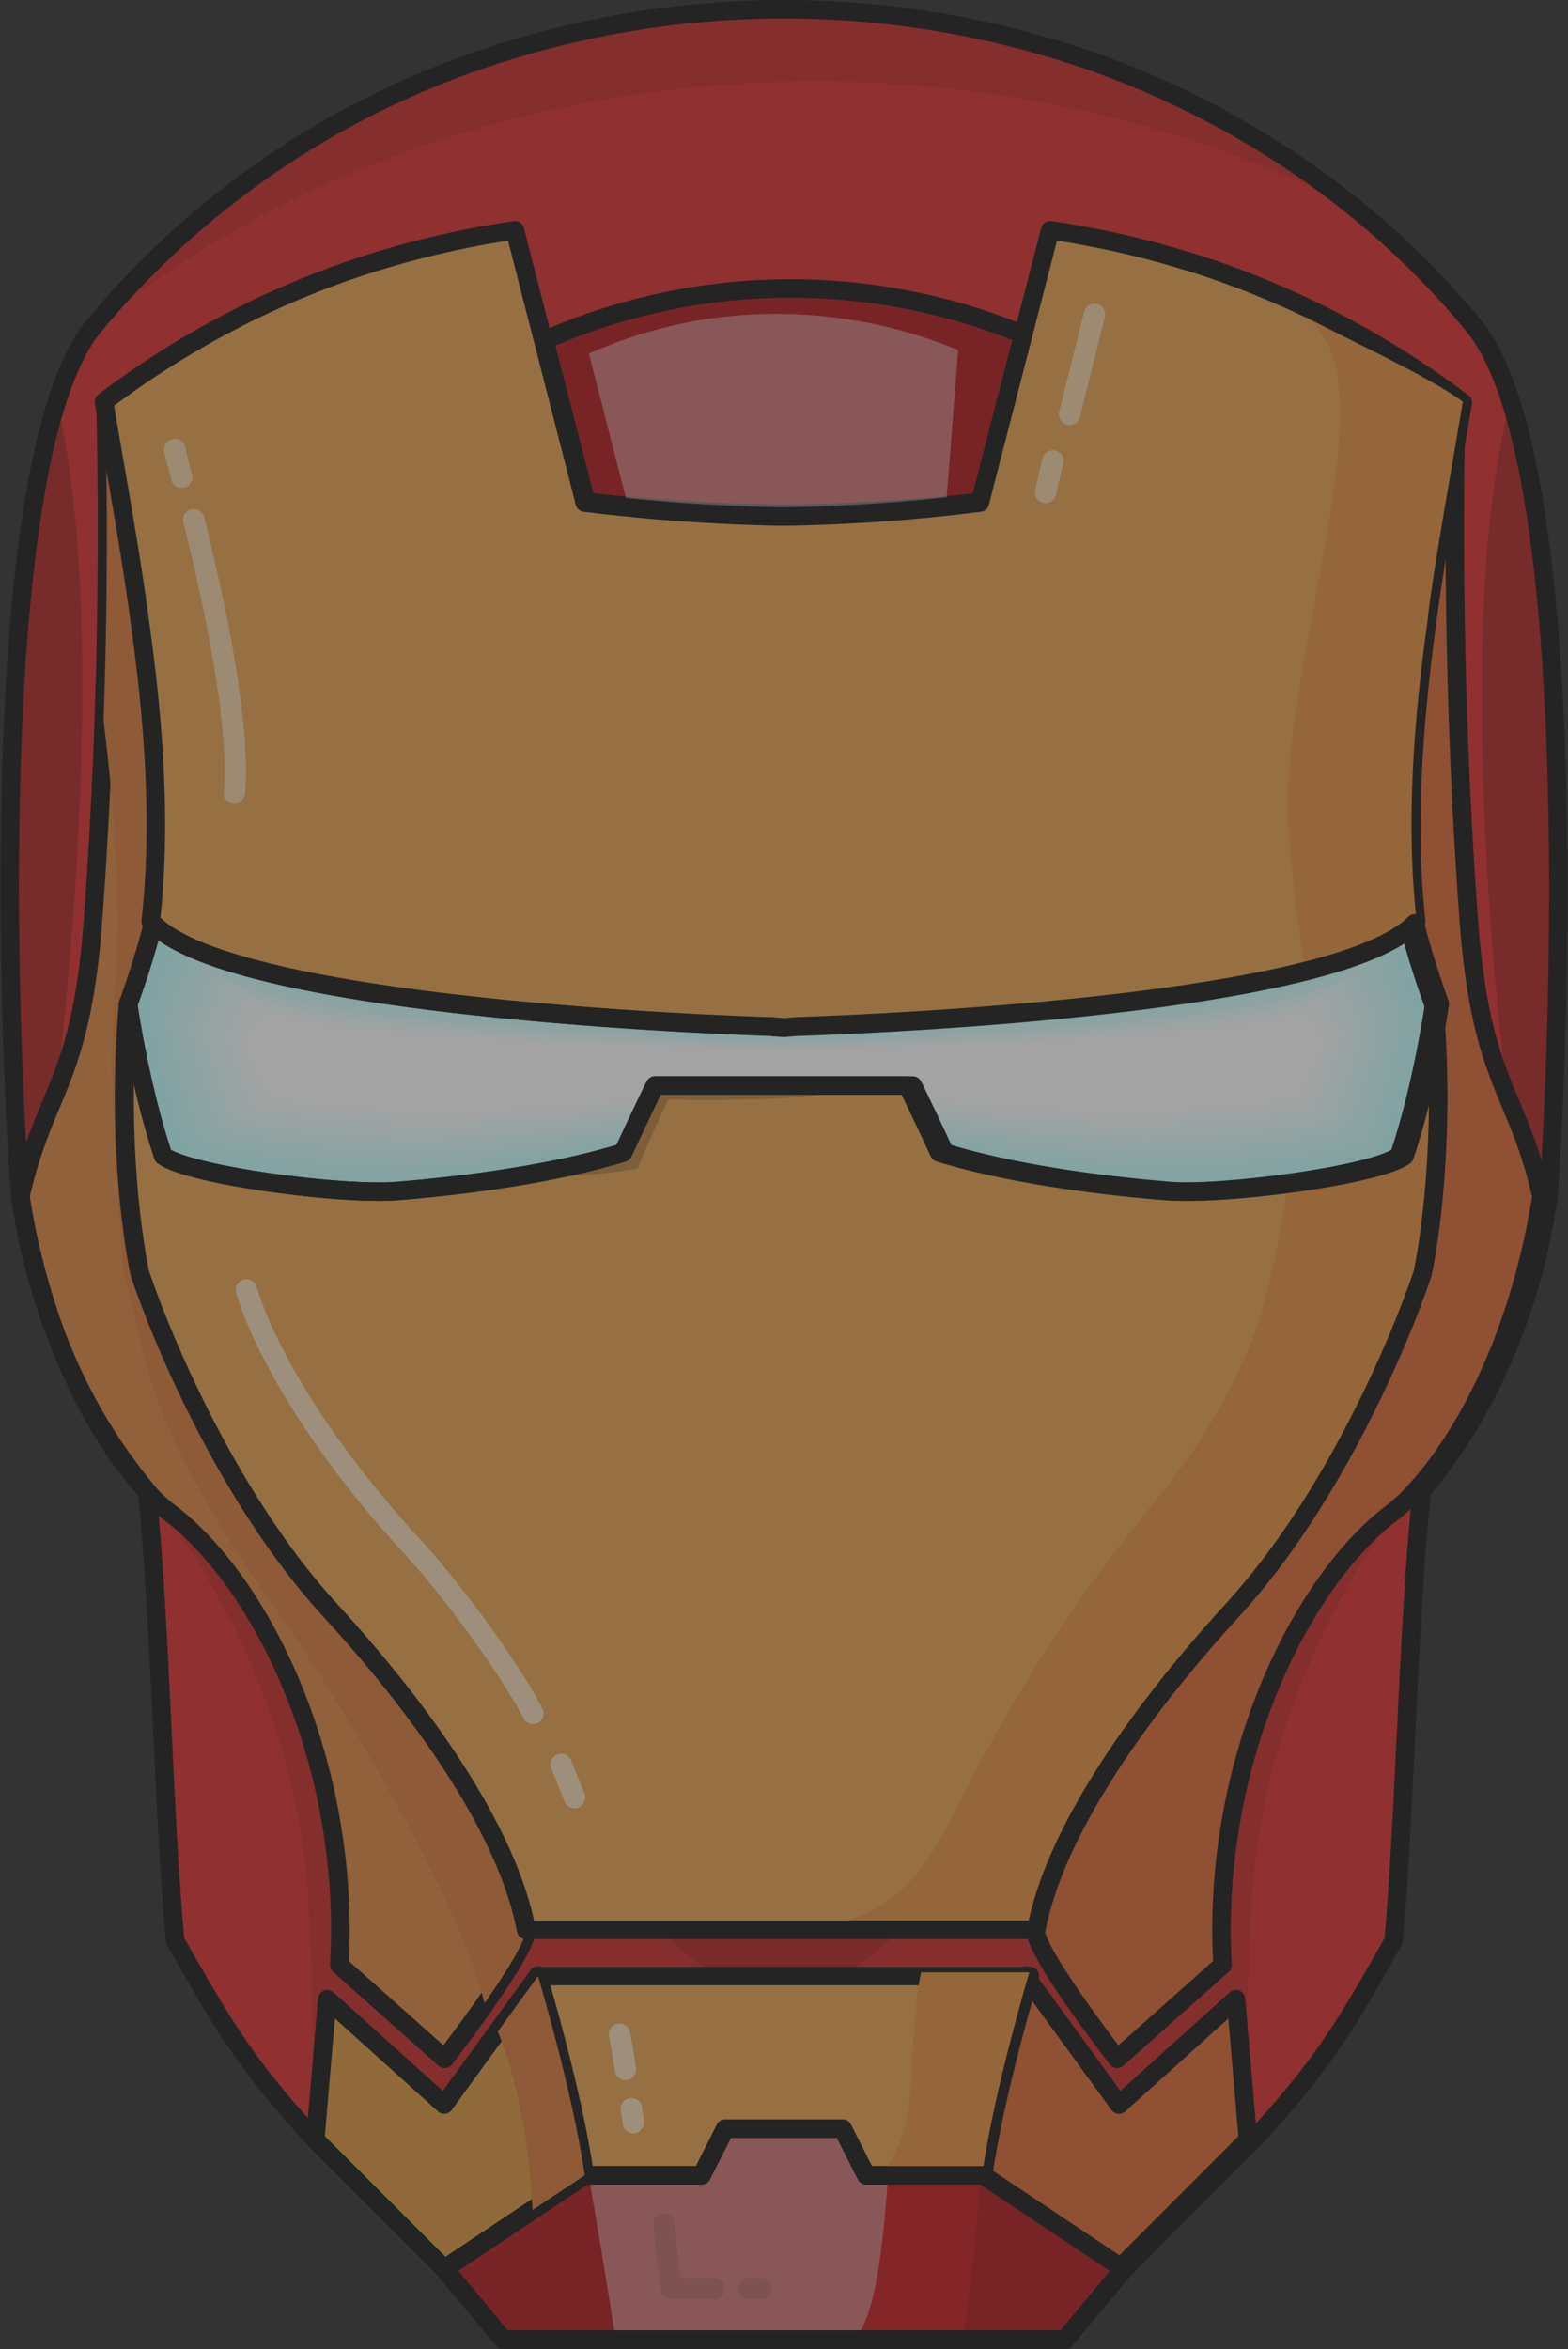 <svg xmlns="http://www.w3.org/2000/svg" width="339.252" height="508.1" viewBox="0 0 339.252 508.1">
  <rect x="0" y="0" width="339.252" height="508.1" fill="#333333" stroke="none"/>
  <g id="Group_123" data-name="Group 123" transform="translate(-330.792 -246)" opacity="0.55">
    <path id="Path_648" data-name="Path 648" d="M649.6,316.4c-20.9-25.4-49.2-45.2-81.9-56.9a202.676,202.676,0,0,0-134.6,0,186.853,186.853,0,0,0-81.9,56.9c-24.1,29.1-18.3,159.9-16,188.3a134.329,134.329,0,0,0,9,33.2c.1.1.1.3.2.4a116.51,116.51,0,0,0,18.2,30.2c2.9,27.5,3.5,69.4,6.1,97.3,10.1,17.7,15.2,26.8,30.4,43.1l6.5,6.5L423.2,733l3.8,3.8a14.849,14.849,0,0,1,1,1.2,10.591,10.591,0,0,1,1,1.2c1.5,1.7,3.9,4.6,7.6,9.1,1,1.2,2.1,2.5,3.1,3.8H561.3c1-1.3,2.1-2.5,3.1-3.8,3.7-4.4,6.1-7.3,7.6-9.1.3-.4.7-.8,1-1.2.7-.8,1-1.2,1-1.2l3.8-3.8c6.2-6.2,12-12.1,17.6-17.6l6.5-6.5c15.2-16.3,20.3-25.3,30.4-43.1,2.5-27.9,3.2-69.8,6.1-97.3a114.831,114.831,0,0,0,18.2-30.2c.1-.1.1-.2.2-.4a134.33,134.33,0,0,0,9-33.2C667.9,476.4,673.7,345.6,649.6,316.4ZM634.7,496c-5.6,4.2-38.8,8.6-50.7,7.6-30.4-2.5-45.8-7.4-48.8-8.3-5.4-11.6-6.9-14.5-6.9-14.5H472.5s-1.5,2.9-6.9,14.5c-3.1.9-18.4,5.8-48.8,8.3-11.9,1-45.1-3.4-50.7-7.6-5.1-15.2-7.6-32.9-7.6-32.9s3.2-8.6,5.4-17.4c17.4,17.7,116.8,21.8,133.9,22.3.5,0,.9.1,1.2.1h.2a7.25,7.25,0,0,0,2.4,0h.2a5.739,5.739,0,0,0,1.2-.1c17.2-.6,116.5-4.6,133.9-22.3,2.2,8.7,5.4,17.4,5.4,17.4S639.8,480.8,634.7,496Z" fill="#dd2e2e"/>
    <g id="Group_119" data-name="Group 119">
      <path id="Path_649" data-name="Path 649" d="M642.3,463.5s-2.5,17.7-7.6,32.9c-5.6,4.2-38.8,8.6-50.7,7.6-30.4-2.5-45.8-7.1-48.8-8.1-5.4-11.6-6.9-14.2-6.9-14.2H472.5s-1.5,2.6-6.9,14.2c-3.1.9-18.4,5.7-48.8,8.2-11.9,1-45.1-3.5-50.7-7.7-5.1-15.2-7.6-33-7.6-33s3.2-8.6,5.4-17.4c17.4,17.7,116.8,22,133.9,22.6.5,0,.9.3,1.2.3h.2a7.25,7.25,0,0,0,2.4,0h.2c.3,0,.7-.3,1.2-.3,17.2-.6,116.5-4.8,133.9-22.5A176.973,176.973,0,0,0,642.3,463.5Z" fill="#b8ffff" stroke="#000" stroke-miterlimit="10" stroke-width="2.314"/>
      <path id="Path_650" data-name="Path 650" d="M642,463.6s-2.5,17.6-7.6,32.7c-5.6,4.1-38.7,8.5-50.6,7.5-30.3-2.5-45.7-7.1-48.7-8-5.4-11.5-6.9-14.1-6.9-14.1H472.6s-1.5,2.6-6.9,14.1c-3.1.9-18.4,5.6-48.7,8.1-11.9,1-45-3.5-50.6-7.6-5.1-15.1-7.6-32.7-7.6-32.7s3.2-8.6,5.4-17.2c17.4,17.5,116.5,21.6,133.6,22.4.5,0,.9.3,1.2.3h.2a7.25,7.25,0,0,0,2.4,0h.2c.3,0,.7-.3,1.2-.3,17.1-.8,116.2-4.8,133.6-22.3A176.639,176.639,0,0,0,642,463.6Z" fill="#b9ffff"/>
      <path id="Path_651" data-name="Path 651" d="M641.6,463.7s-2.5,17.4-7.6,32.4c-5.6,4.1-38.6,8.5-50.4,7.5-30.3-2.5-45.5-7-48.6-7.9-5.4-11.4-6.9-14-6.9-14H472.6s-1.5,2.6-6.9,14c-3.1.9-18.3,5.6-48.6,8-11.9,1-44.9-3.4-50.4-7.5-5-14.9-7.6-32.4-7.6-32.4s3.2-8.5,5.4-17.1c17.3,17.3,116.2,21.4,133.3,22.2.5,0,.9.3,1.2.3h2.8c.3,0,.7-.3,1.2-.3,17.1-.8,115.9-4.7,133.3-22.1A158.011,158.011,0,0,0,641.6,463.7Z" fill="#baffff"/>
      <path id="Path_652" data-name="Path 652" d="M641.3,463.8s-2.5,17.3-7.5,32.1c-5.6,4.1-38.5,8.4-50.3,7.4-30.2-2.5-45.4-7-48.5-7.8-5.4-11.3-6.9-13.9-6.9-13.9H472.8s-1.5,2.5-6.9,13.9c-3,.9-18.3,5.5-48.5,8-11.8,1-44.7-3.4-50.3-7.5-5-14.8-7.5-32.1-7.5-32.1s3.2-8.4,5.4-16.9c17.3,17.2,115.9,21.2,132.9,22,.5,0,.9.3,1.2.3h2.8c.3,0,.7-.3,1.2-.3,17-.7,115.6-4.7,132.9-21.9A163.876,163.876,0,0,0,641.3,463.8Z" fill="#bff"/>
      <path id="Path_653" data-name="Path 653" d="M640.9,463.9s-2.5,17.1-7.5,31.8c-5.5,4-38.4,8.3-50.2,7.3-30.1-2.4-45.3-6.9-48.3-7.8-5.4-11.2-6.8-13.7-6.8-13.7H472.9s-1.5,2.5-6.8,13.7c-3,.9-18.2,5.5-48.3,7.9-11.8,1-44.6-3.4-50.2-7.4-5-14.7-7.5-31.8-7.5-31.8s3.2-8.3,5.4-16.8c17.3,17,115.6,21.1,132.6,21.8.5,0,.9.3,1.2.3h2.8c.3,0,.7-.3,1.2-.3,17-.7,115.3-4.6,132.6-21.7A122.411,122.411,0,0,0,640.9,463.9Z" fill="#bcffff"/>
      <path id="Path_654" data-name="Path 654" d="M640.5,464s-2.5,17-7.5,31.5c-5.5,4-38.3,8.2-50,7.3-30-2.4-45.2-6.8-48.2-7.7-5.4-11.1-6.8-13.6-6.8-13.6H473s-1.5,2.5-6.8,13.6c-3,.9-18.2,5.4-48.2,7.8-11.8,1-44.5-3.3-50-7.3-5-14.5-7.5-31.5-7.5-31.5a172.875,172.875,0,0,0,5.4-16.6c17.2,16.9,115.3,20.9,132.2,21.6.5,0,.9.3,1.2.3h2.8c.3,0,.7-.3,1.2-.3,17-.7,115-4.6,132.2-21.5A140.2,140.2,0,0,0,640.5,464Z" fill="#bdffff"/>
      <path id="Path_655" data-name="Path 655" d="M640.2,464.1s-2.5,16.8-7.5,31.2c-5.5,4-38.2,8.2-49.9,7.2-30-2.4-45.1-6.8-48.1-7.6-5.3-11-6.8-13.5-6.8-13.5H473s-1.5,2.5-6.8,13.5c-3,.9-18.1,5.3-48.1,7.7-11.7,1-44.4-3.3-49.9-7.3-5-14.4-7.5-31.2-7.5-31.2s3.2-8.2,5.4-16.4c17.2,16.7,115,20.7,131.9,21.4.4,0,.9.3,1.2.3h2.6c.3,0,.7-.3,1.2-.3,16.9-.7,114.7-4.5,131.9-21.3A148.082,148.082,0,0,0,640.2,464.1Z" fill="#beffff"/>
      <path id="Path_656" data-name="Path 656" d="M639.8,464.2a198.48,198.48,0,0,1-7.5,30.9c-5.5,3.9-38.1,8.1-49.8,7.1-29.9-2.4-45-6.7-48-7.6-5.3-10.9-6.8-13.4-6.8-13.4H473s-1.5,2.4-6.8,13.4c-3,.9-18.1,5.3-48,7.7-11.7,1-44.3-3.3-49.8-7.2a198.48,198.48,0,0,1-7.5-30.9s3.2-8.1,5.4-16.3c17.1,16.6,114.7,20.5,131.6,21.2.4,0,.9.3,1.2.3h2.6c.3,0,.7-.3,1.2-.3,16.9-.7,114.4-4.5,131.6-21.1A169.67,169.67,0,0,0,639.8,464.2Z" fill="#bfffff"/>
      <path id="Path_657" data-name="Path 657" d="M639.5,464.4a199.864,199.864,0,0,1-7.4,30.6c-5.5,3.9-38,8-49.7,7.1-29.8-2.4-44.8-6.6-47.8-7.5-5.3-10.8-6.8-13.2-6.8-13.2H473.2s-1.5,2.4-6.8,13.2c-3,.8-18.1,5.2-47.8,7.6-11.7.9-44.2-3.2-49.7-7.1-5-14.1-7.4-30.6-7.4-30.6a153.815,153.815,0,0,0,5.3-16.1c17.1,16.4,114.4,20.3,131.2,21,.4,0,.9.3,1.2.3h2.6c.3,0,.7-.3,1.2-.3,16.8-.7,114.1-4.5,131.2-20.9A150.533,150.533,0,0,0,639.5,464.4Z" fill="#c0ffff"/>
      <path id="Path_658" data-name="Path 658" d="M639.1,464.5a197.36,197.36,0,0,1-7.4,30.3c-5.5,3.8-37.9,7.9-49.5,7-29.7-2.3-44.7-6.6-47.7-7.4-5.3-10.7-6.8-13.1-6.8-13.1H473.2s-1.5,2.4-6.8,13.1c-3,.8-18,5.2-47.7,7.5-11.6.9-44.1-3.2-49.5-7.1-5-14-7.4-30.3-7.4-30.3s3.1-7.9,5.3-16c17,16.2,114.1,20.1,130.9,20.8.4,0,.9.3,1.2.3h2.6c.3,0,.7-.3,1.2-.3,16.8-.7,113.9-4.4,130.9-20.7A153.82,153.82,0,0,0,639.1,464.5Z" fill="#c1ffff"/>
      <path id="Path_659" data-name="Path 659" d="M638.8,464.6s-2.5,16.2-7.4,30c-5.5,3.8-37.8,7.9-49.4,6.9-29.6-2.3-44.6-6.5-47.6-7.3-5.3-10.6-6.7-13-6.7-13H473.4s-1.5,2.4-6.7,13c-3,.8-18,5.1-47.6,7.5-11.6.9-43.9-3.2-49.4-7a194.888,194.888,0,0,1-7.4-30s3.1-7.9,5.3-15.8c17,16.1,113.8,19.9,130.6,20.6.4,0,.9.3,1.2.3H502c.3,0,.7-.3,1.2-.3,16.7-.7,113.6-4.4,130.6-20.5A116.452,116.452,0,0,0,638.8,464.6Z" fill="#c2ffff"/>
      <path id="Path_660" data-name="Path 660" d="M638.4,464.7a189.6,189.6,0,0,1-7.4,29.7c-5.4,3.8-37.7,7.8-49.3,6.9-29.6-2.3-44.5-6.4-47.5-7.3-5.3-10.5-6.7-12.8-6.7-12.8H473.3s-1.5,2.4-6.7,12.8c-3,.8-17.9,5.1-47.5,7.4-11.6.9-43.8-3.1-49.3-6.9-4.9-13.7-7.4-29.8-7.4-29.8s3.1-7.8,5.3-15.7c17,15.9,113.5,19.7,130.2,20.4.4,0,.9.3,1.2.3h2.6c.3,0,.7-.3,1.2-.3,16.7-.7,113.3-4.3,130.2-20.3C635.3,457,638.4,464.7,638.4,464.7Z" fill="#c3ffff"/>
      <path id="Path_661" data-name="Path 661" d="M638,464.8a187.174,187.174,0,0,1-7.4,29.4c-5.4,3.7-37.6,7.7-49.2,6.8-29.5-2.3-44.4-6.4-47.4-7.2-5.3-10.4-6.7-12.7-6.7-12.7H473.2s-1.5,2.3-6.7,12.7c-3,.8-17.9,5-47.4,7.3-11.6.9-43.7-3.1-49.2-6.8a187.048,187.048,0,0,1-7.4-29.5s3.1-7.7,5.3-15.5c16.9,15.8,113.2,19.5,129.9,20.2.4,0,.9.3,1.2.3h2.6c.3,0,.7-.3,1.2-.3,16.7-.7,113-4.3,129.9-20.1C634.9,457.2,638,464.8,638,464.8Z" fill="#c4ffff"/>
      <path id="Path_662" data-name="Path 662" d="M637.7,464.9a182,182,0,0,1-7.4,29.1c-5.4,3.7-37.5,7.6-49,6.7-29.4-2.2-44.3-6.3-47.2-7.1-5.2-10.3-6.7-12.6-6.7-12.6H473.5s-1.4,2.3-6.7,12.6c-3,.8-17.8,5-47.2,7.2-11.5.9-43.6-3.1-49-6.8-4.9-13.4-7.4-29.2-7.4-29.2s3.1-7.6,5.3-15.4c16.9,15.6,112.9,19.3,129.5,20,.4,0,.9.3,1.2.3h2.6c.3,0,.7-.3,1.2-.3,16.6-.7,112.7-4.2,129.5-19.9A140.71,140.71,0,0,0,637.7,464.9Z" fill="#c5ffff"/>
      <path id="Path_663" data-name="Path 663" d="M637.3,465a173.772,173.772,0,0,1-7.3,28.8c-5.4,3.7-37.4,7.5-48.9,6.7-29.3-2.2-44.2-6.3-47.1-7.1-5.2-10.2-6.7-12.5-6.7-12.5H473.5s-1.4,2.3-6.7,12.5c-3,.8-17.8,4.9-47.1,7.2-11.5.9-43.5-3.1-48.9-6.7-4.9-13.3-7.3-28.9-7.3-28.9s3.1-7.6,5.3-15.2c16.8,15.5,112.6,19.1,129.2,19.8a8.113,8.113,0,0,1,1.1.3h2.6c.3,0,.7-.3,1.1-.3,16.6-.7,112.4-4.2,129.2-19.7A154.839,154.839,0,0,0,637.3,465Z" fill="#c6ffff"/>
      <path id="Path_664" data-name="Path 664" d="M637,465.1a171.381,171.381,0,0,1-7.3,28.6c-5.4,3.6-37.3,7.5-48.8,6.6-29.3-2.2-44-6.2-47-7-5.2-10.1-6.7-12.3-6.7-12.3H473.6s-1.4,2.3-6.7,12.3c-3,.8-17.7,4.9-47,7.1-11.5.9-43.4-3-48.8-6.6a171.377,171.377,0,0,1-7.3-28.6,150.222,150.222,0,0,0,5.2-15.1c16.8,15.3,112.3,18.9,128.9,19.6a8.113,8.113,0,0,1,1.1.3h2.6c.3,0,.7-.3,1.1-.3,16.5-.7,112.1-4.2,128.9-19.5C633.9,457.8,637,465.1,637,465.1Z" fill="#c7ffff"/>
      <path id="Path_665" data-name="Path 665" d="M636.6,465.2a169.073,169.073,0,0,1-7.3,28.3c-5.4,3.6-37.2,7.4-48.6,6.5-29.2-2.2-43.9-6.1-46.9-6.9-5.2-10-6.6-12.2-6.6-12.2H473.7s-1.4,2.2-6.6,12.2c-2.9.8-17.7,4.8-46.9,7-11.4.9-43.3-3-48.6-6.6-4.9-13-7.3-28.3-7.3-28.3a146.855,146.855,0,0,0,5.2-14.9c16.7,15.2,112,18.7,128.5,19.4a8.113,8.113,0,0,1,1.1.3h2.6c.3,0,.7-.3,1.1-.3,16.5-.7,111.8-4.1,128.5-19.3A144.056,144.056,0,0,0,636.6,465.2Z" fill="#c8ffff"/>
      <path id="Path_666" data-name="Path 666" d="M636.3,465.3a164.313,164.313,0,0,1-7.3,28c-5.4,3.5-37.1,7.3-48.5,6.5-29.1-2.2-43.8-6.1-46.7-6.8-5.2-9.9-6.6-12.1-6.6-12.1H473.8s-1.4,2.2-6.6,12.1c-2.9.8-17.6,4.8-46.7,6.9-11.4.9-43.2-3-48.5-6.5a164.31,164.31,0,0,1-7.3-28,143.533,143.533,0,0,0,5.2-14.7c16.7,15,111.8,18.5,128.2,19.2.4,0,.8.3,1.1.3h2.6c.3,0,.7-.3,1.1-.3,16.4-.7,111.5-4.1,128.2-19.1A140.25,140.25,0,0,0,636.3,465.3Z" fill="#c9ffff"/>
      <path id="Path_667" data-name="Path 667" d="M635.9,465.5a162.057,162.057,0,0,1-7.3,27.7c-5.3,3.5-37,7.2-48.4,6.4-29-2.1-43.7-6-46.6-6.8-5.2-9.8-6.6-12-6.6-12H473.8s-1.4,2.2-6.6,12c-2.9.8-17.6,4.7-46.6,6.9-11.4.9-43-2.9-48.4-6.4a173.458,173.458,0,0,1-7.3-27.7,147.221,147.221,0,0,0,5.2-14.6c16.6,14.8,111.5,18.3,127.9,19,.4,0,.8.3,1.1.3h2.6c.3,0,.7-.3,1.1-.3,16.4-.6,111.2-4,127.9-18.9A143.894,143.894,0,0,0,635.9,465.5Z" fill="#caffff"/>
      <path id="Path_668" data-name="Path 668" d="M635.5,465.6a165.284,165.284,0,0,1-7.2,27.4c-5.3,3.5-36.9,7.2-48.3,6.3-29-2.1-43.6-5.9-46.5-6.7-5.2-9.7-6.6-11.8-6.6-11.8H473.8s-1.4,2.2-6.6,11.8c-2.9.8-17.5,4.7-46.5,6.8-11.3.8-42.9-2.9-48.3-6.4a162.717,162.717,0,0,1-7.2-27.4,143.922,143.922,0,0,0,5.2-14.4C387,465.9,481.6,469.3,497.9,470c.4,0,.8.3,1.1.3h2.6c.3,0,.7-.3,1.1-.3,16.4-.6,110.9-4,127.5-18.7C632.5,458.5,635.5,465.6,635.5,465.6Z" fill="#cbffff"/>
      <path id="Path_669" data-name="Path 669" d="M635.2,465.7a160.452,160.452,0,0,1-7.2,27.1c-5.3,3.4-36.8,7.1-48.1,6.3-28.9-2.1-43.5-5.9-46.4-6.6-5.1-9.6-6.6-11.7-6.6-11.7H474s-1.4,2.1-6.6,11.7c-2.9.8-17.5,4.6-46.4,6.7-11.3.8-42.8-2.9-48.1-6.3a160.452,160.452,0,0,1-7.2-27.1,137.034,137.034,0,0,0,5.2-14.3c16.6,14.5,110.9,17.9,127.2,18.6.4,0,.8.3,1.1.3h2.6c.3,0,.7-.3,1.1-.3,16.3-.6,110.6-3.9,127.2-18.5A121.4,121.4,0,0,0,635.2,465.7Z" fill="#cff"/>
      <path id="Path_670" data-name="Path 670" d="M634.8,465.8a158.218,158.218,0,0,1-7.2,26.8c-5.3,3.4-36.7,7-48,6.2-28.8-2.1-43.3-5.8-46.2-6.6-5.1-9.5-6.6-11.6-6.6-11.6H474s-1.4,2.1-6.6,11.6c-2.9.7-17.4,4.6-46.2,6.7-11.3.8-42.7-2.8-48-6.2a158.218,158.218,0,0,1-7.2-26.8s3-7,5.2-14.1c16.5,14.4,110.6,17.8,126.8,18.4.4,0,.8.3,1.1.3h2.6c.3,0,.7-.3,1.1-.3,16.3-.6,110.3-3.9,126.8-18.3C631.8,458.9,634.8,465.8,634.8,465.8Z" fill="#cdffff"/>
      <path id="Path_671" data-name="Path 671" d="M634.5,465.9a153.5,153.5,0,0,1-7.2,26.5c-5.3,3.4-36.6,6.9-47.9,6.1-28.7-2-43.2-5.7-46.1-6.5-5.1-9.4-6.5-11.5-6.5-11.5H474.1s-1.4,2.1-6.5,11.5c-2.9.7-17.4,4.5-46.1,6.6-11.3.8-42.6-2.8-47.9-6.2a153.5,153.5,0,0,1-7.2-26.5,139.626,139.626,0,0,0,5.1-14C388,466.1,481.8,469.5,498,470.1c.4,0,.8.3,1.1.3h2.6a6.151,6.151,0,0,0,1.1-.3c16.2-.6,110-3.9,126.5-18.1A121.444,121.444,0,0,0,634.5,465.9Z" fill="#ceffff"/>
      <path id="Path_672" data-name="Path 672" d="M634.1,466a151.322,151.322,0,0,1-7.2,26.2c-5.3,3.3-36.5,6.9-47.7,6-28.6-2-43.1-5.7-46-6.4-5.1-9.3-6.5-11.3-6.5-11.3H474.2s-1.4,2.1-6.5,11.3c-2.9.7-17.4,4.5-46,6.5-11.2.8-42.5-2.8-47.7-6.1a151.322,151.322,0,0,1-7.2-26.2s3-6.9,5.1-13.8c16.4,14.1,110,17.4,126.2,18,.4,0,.8.3,1.1.3h2.6a6.151,6.151,0,0,0,1.1-.3c16.2-.6,109.7-3.8,126.2-17.9A117.205,117.205,0,0,0,634.1,466Z" fill="#cfffff"/>
      <path id="Path_673" data-name="Path 673" d="M633.7,466.1a151.833,151.833,0,0,1-7.1,25.9c-5.3,3.3-36.4,6.8-47.6,6-28.6-2-43-5.6-45.9-6.3-5.1-9.1-6.5-11.2-6.5-11.2H474.2s-1.4,2.1-6.5,11.2c-2.9.7-17.3,4.4-45.9,6.4-11.2.8-42.4-2.7-47.6-6a144.164,144.164,0,0,1-7.1-25.9,140.18,140.18,0,0,0,5.1-13.7c16.4,13.9,109.7,17.2,125.8,17.8.4,0,.8.3,1.1.3h2.6a6.151,6.151,0,0,0,1.1-.3c16.1-.6,109.4-3.8,125.8-17.7A126.081,126.081,0,0,0,633.7,466.1Z" fill="#d0ffff"/>
      <path id="Path_674" data-name="Path 674" d="M633.4,466.2a149.645,149.645,0,0,1-7.1,25.6c-5.2,3.3-36.3,6.7-47.5,5.9-28.5-2-42.9-5.6-45.8-6.3-5.1-9-6.5-11.1-6.5-11.1H474.3s-1.4,2-6.5,11.1c-2.9.7-17.3,4.4-45.8,6.4-11.2.8-42.2-2.7-47.5-6a149.64,149.64,0,0,1-7.1-25.6,136.806,136.806,0,0,0,5.1-13.5c16.3,13.7,109.4,17,125.5,17.6.4,0,.8.2,1.1.2h2.6a6.151,6.151,0,0,0,1.1-.3c16.1-.6,109.2-3.7,125.5-17.5A126.083,126.083,0,0,0,633.4,466.2Z" fill="#d1ffff"/>
      <path id="Path_675" data-name="Path 675" d="M633,466.3a147.489,147.489,0,0,1-7.1,25.3c-5.2,3.2-36.2,6.6-47.4,5.8-28.4-1.9-42.8-5.5-45.6-6.2-5.1-8.9-6.5-10.9-6.5-10.9H474.3s-1.4,2-6.5,10.9c-2.9.7-17.2,4.3-45.6,6.3-11.1.8-42.1-2.7-47.4-5.9a147.348,147.348,0,0,1-7.1-25.4,129.6,129.6,0,0,0,5.1-13.4c16.3,13.6,109.1,16.8,125.2,17.4.4,0,.8.2,1.1.2h2.6a6.151,6.151,0,0,0,1.1-.3c16.1-.6,108.9-3.7,125.2-17.3A106.672,106.672,0,0,0,633,466.3Z" fill="#d2ffff"/>
      <path id="Path_676" data-name="Path 676" d="M632.7,466.4a142.825,142.825,0,0,1-7.1,25c-5.2,3.2-36.1,6.5-47.2,5.8-28.3-1.9-42.7-5.4-45.5-6.1-5.1-8.8-6.4-10.8-6.4-10.8h-52s-1.4,2-6.4,10.8c-2.9.7-17.2,4.3-45.5,6.2-11.1.8-42-2.6-47.2-5.8a145.21,145.21,0,0,1-7.1-25.1,137.775,137.775,0,0,0,5.1-13.2c16.2,13.4,108.8,16.6,124.8,17.2.4,0,.8.2,1.1.2h2.6a6.151,6.151,0,0,0,1.1-.3c16-.6,108.6-3.6,124.8-17.1A97.2,97.2,0,0,0,632.7,466.4Z" fill="#d3ffff"/>
      <path id="Path_677" data-name="Path 677" d="M632.3,466.6a140.724,140.724,0,0,1-7.1,24.7c-5.2,3.1-36,6.5-47.1,5.7-28.3-1.9-42.5-5.4-45.4-6.1-5-8.7-6.4-10.7-6.4-10.7H474.5s-1.4,2-6.4,10.7c-2.8.7-17.1,4.2-45.4,6.1-11.1.8-41.9-2.6-47.1-5.8a140.587,140.587,0,0,1-7.1-24.8,134.468,134.468,0,0,0,5.1-13c16.2,13.3,108.5,16.4,124.5,17,.4,0,.8.2,1.1.2h2.6c.3,0,.7-.2,1.1-.2,16-.6,108.3-3.6,124.5-16.9A99.088,99.088,0,0,0,632.3,466.6Z" fill="#d4ffff"/>
      <path id="Path_678" data-name="Path 678" d="M632,466.7a131.539,131.539,0,0,1-7,24.4c-5.2,3.1-35.9,6.4-47,5.6-28.2-1.9-42.4-5.3-45.3-6-5-8.6-6.4-10.6-6.4-10.6H474.6s-1.4,1.9-6.4,10.6c-2.8.7-17.1,4.2-45.3,6.1-11,.8-41.8-2.6-47-5.7a133.722,133.722,0,0,1-7-24.5,126.983,126.983,0,0,0,5.1-12.9c16.2,13.1,108.2,16.2,124.1,16.8.4,0,.8.2,1.1.2h2.6c.3,0,.7-.2,1.1-.2,15.9-.6,108-3.6,124.1-16.7A105.687,105.687,0,0,0,632,466.7Z" fill="#d5ffff"/>
      <path id="Path_679" data-name="Path 679" d="M631.6,466.8a131.685,131.685,0,0,1-7,24.2c-5.2,3.1-35.8,6.3-46.8,5.6-28.1-1.9-42.3-5.2-45.1-5.9-5-8.5-6.4-10.4-6.4-10.4H474.8s-1.4,1.9-6.4,10.4c-2.8.7-17,4.1-45.1,6-11,.7-41.7-2.6-46.8-5.6a129.442,129.442,0,0,1-7-24.2,111.191,111.191,0,0,0,5-12.7c16.1,13,107.9,16,123.8,16.6.4,0,.8.2,1.1.2H502c.3,0,.7-.2,1.1-.2,15.9-.6,107.7-3.5,123.8-16.5A82.474,82.474,0,0,0,631.6,466.8Z" fill="#d6ffff"/>
      <path id="Path_680" data-name="Path 680" d="M631.2,466.9a129.68,129.68,0,0,1-7,23.9c-5.2,3-35.7,6.2-46.7,5.5-28-1.8-42.2-5.2-45-5.8-5-8.4-6.4-10.3-6.4-10.3H474.7s-1.4,1.9-6.4,10.3c-2.8.7-17,4.1-45,5.9-11,.7-41.6-2.5-46.7-5.6a127.425,127.425,0,0,1-7-23.9,114.373,114.373,0,0,0,5-12.6c16.1,12.8,107.6,15.8,123.5,16.4.4,0,.8.2,1.1.2h2.6c.3,0,.7-.2,1.1-.2,15.8-.6,107.4-3.5,123.5-16.3A98.978,98.978,0,0,0,631.2,466.9Z" fill="#d7ffff"/>
      <path id="Path_681" data-name="Path 681" d="M630.9,467a125.44,125.44,0,0,1-7,23.6c-5.1,3-35.6,6.2-46.6,5.4-28-1.8-42.1-5.1-44.9-5.8-5-8.3-6.4-10.2-6.4-10.2H474.7s-1.4,1.9-6.4,10.2c-2.8.7-16.9,4-44.9,5.9-10.9.7-41.4-2.5-46.6-5.5a125.44,125.44,0,0,1-7-23.6,111.539,111.539,0,0,0,5-12.4c16,12.6,107.3,15.6,123.1,16.2.4,0,.8.2,1.1.2h2.6c.3,0,.7-.2,1.1-.2,15.8-.5,107.1-3.4,123.1-16.1A117.623,117.623,0,0,0,630.9,467Z" fill="#d8ffff"/>
      <path id="Path_682" data-name="Path 682" d="M630.5,467.1a123.488,123.488,0,0,1-7,23.3c-5.1,3-35.5,6.1-46.5,5.4-27.9-1.8-42-5-44.8-5.7-5-8.2-6.3-10.1-6.3-10.1H474.8s-1.4,1.8-6.3,10.1c-2.8.6-16.9,4-44.8,5.8-10.9.7-41.3-2.5-46.5-5.4a130.1,130.1,0,0,1-7-23.3,105.611,105.611,0,0,0,5-12.3c16,12.5,107,15.4,122.8,16,.4,0,.8.2,1.1.2h2.6c.3,0,.7-.2,1.1-.2,15.7-.5,106.8-3.4,122.8-15.9A112.774,112.774,0,0,0,630.5,467.1Z" fill="#d9ffff"/>
      <path id="Path_683" data-name="Path 683" d="M630.2,467.2a119.365,119.365,0,0,1-7,23c-5.1,2.9-35.4,6-46.3,5.3-27.8-1.8-41.8-5-44.6-5.6-5-8.1-6.3-9.9-6.3-9.9H475s-1.4,1.8-6.3,9.9c-2.8.6-16.8,3.9-44.6,5.7-10.9.7-41.2-2.4-46.3-5.3a128.1,128.1,0,0,1-7-23,127.063,127.063,0,0,0,5-12.1c15.9,12.3,106.7,15.2,122.4,15.8.4,0,.8.2,1.1.2h2.6c.3,0,.7-.2,1.1-.2,15.7-.5,106.5-3.4,122.4-15.7A82.873,82.873,0,0,0,630.2,467.2Z" fill="#daffff"/>
      <path id="Path_684" data-name="Path 684" d="M629.8,467.3a121.539,121.539,0,0,1-6.9,22.7c-5.1,2.9-35.4,5.9-46.2,5.2-27.7-1.7-41.7-4.9-44.5-5.6-4.9-8-6.3-9.8-6.3-9.8H475s-1.4,1.8-6.3,9.8c-2.8.6-16.8,3.9-44.5,5.6-10.9.7-41.1-2.4-46.2-5.3a121.54,121.54,0,0,1-6.9-22.7,119.213,119.213,0,0,0,5-12c15.9,12.2,106.4,15,122.1,15.6.4,0,.8.2,1.1.2h2.6c.3,0,.7-.2,1.1-.2,15.7-.5,106.2-3.3,122.1-15.5A81.527,81.527,0,0,0,629.8,467.3Z" fill="#dbffff"/>
      <path id="Path_685" data-name="Path 685" d="M629.5,467.4a117.348,117.348,0,0,1-6.9,22.4c-5.1,2.8-35.3,5.9-46.1,5.2-27.6-1.7-41.6-4.9-44.4-5.5-4.9-7.9-6.3-9.7-6.3-9.7H475.1s-1.4,1.8-6.3,9.7c-2.8.6-16.8,3.8-44.4,5.6-10.8.7-41-2.4-46.1-5.2a117.349,117.349,0,0,1-6.9-22.4s2.9-5.9,5-11.8c15.9,12,106.2,14.8,121.8,15.4.4,0,.8.2,1.1.2h2.6c.3,0,.7-.2,1.1-.2,15.6-.5,105.9-3.3,121.8-15.3A70.819,70.819,0,0,0,629.5,467.4Z" fill="#dbffff"/>
      <path id="Path_686" data-name="Path 686" d="M629.1,467.6a115.451,115.451,0,0,1-6.9,22.1c-5.1,2.8-35.2,5.8-46,5.1-27.6-1.7-41.5-4.8-44.3-5.4-4.9-7.8-6.3-9.6-6.3-9.6H475s-1.4,1.8-6.3,9.6c-2.8.6-16.7,3.8-44.3,5.5-10.8.7-40.9-2.3-46-5.1a115.452,115.452,0,0,1-6.9-22.1,106.905,106.905,0,0,0,4.9-11.7c15.8,11.9,105.9,14.6,121.4,15.2.4,0,.8.2,1.1.2h2.6c.3,0,.7-.2,1.1-.2,15.6-.5,105.6-3.2,121.4-15.1C626.2,461.9,629.1,467.6,629.1,467.6Z" fill="#dcffff"/>
      <path id="Path_687" data-name="Path 687" d="M628.7,467.7a113.588,113.588,0,0,1-6.9,21.8c-5.1,2.8-35.1,5.7-45.8,5-27.5-1.7-41.4-4.7-44.2-5.3-4.9-7.7-6.3-9.4-6.3-9.4H475.1s-1.4,1.7-6.3,9.4c-2.8.6-16.7,3.7-44.2,5.4-10.8.7-40.8-2.3-45.8-5.1a113.589,113.589,0,0,1-6.9-21.8,104.043,104.043,0,0,0,4.9-11.5c15.8,11.7,105.6,14.5,121.1,15,.4,0,.8.2,1.1.2h2.6c.3,0,.7-.2,1.1-.2,15.5-.5,105.3-3.2,121.1-14.9A97.924,97.924,0,0,0,628.7,467.7Z" fill="#dff"/>
      <path id="Path_688" data-name="Path 688" d="M628.4,467.8a109.539,109.539,0,0,1-6.9,21.5c-5,2.7-35,5.6-45.7,5-27.4-1.7-41.3-4.7-44-5.3-4.9-7.6-6.2-9.3-6.2-9.3H475.3s-1.3,1.7-6.2,9.3c-2.8.6-16.6,3.7-44,5.3-10.7.7-40.6-2.3-45.7-5a109.54,109.54,0,0,1-6.9-21.5,101.229,101.229,0,0,0,4.9-11.3c15.7,11.5,105.3,14.3,120.8,14.8.4,0,.8.2,1.1.2h2.6c.3,0,.7-.2,1.1-.2,15.5-.5,105-3.1,120.8-14.7A76.713,76.713,0,0,0,628.4,467.8Z" fill="#deffff"/>
      <path id="Path_689" data-name="Path 689" d="M628,467.9a111.584,111.584,0,0,1-6.8,21.2c-5,2.7-34.9,5.6-45.6,4.9-27.3-1.6-41.2-4.6-43.9-5.2-4.9-7.5-6.2-9.2-6.2-9.2H475.4s-1.3,1.7-6.2,9.2c-2.8.6-16.6,3.6-43.9,5.3-10.7.7-40.5-2.2-45.6-4.9a103.879,103.879,0,0,1-6.8-21.2,104.932,104.932,0,0,0,4.9-11.2c15.7,11.4,105,14.1,120.4,14.6.4,0,.8.2,1.1.2h2.4c.3,0,.7-.2,1.1-.2,15.4-.5,104.7-3.1,120.4-14.5A91.108,91.108,0,0,0,628,467.9Z" fill="#dfffff"/>
      <path id="Path_690" data-name="Path 690" d="M627.7,468a107.468,107.468,0,0,1-6.8,20.9c-5,2.7-34.8,5.5-45.4,4.8-27.3-1.6-41-4.5-43.8-5.1-4.9-7.4-6.2-9-6.2-9h-50s-1.3,1.7-6.2,9c-2.7.6-16.5,3.6-43.8,5.2-10.7.6-40.4-2.2-45.4-4.9a109.59,109.59,0,0,1-6.8-21,102.146,102.146,0,0,0,4.9-11c15.6,11.2,104.7,13.9,120.1,14.4.4,0,.8.2,1.1.2h2.4c.3,0,.7-.2,1.1-.2,15.4-.5,104.5-3.1,120.1-14.3A75.834,75.834,0,0,0,627.7,468Z" fill="#e0ffff"/>
      <path id="Path_691" data-name="Path 691" d="M627.3,468.1a105.664,105.664,0,0,1-6.8,20.6c-5,2.6-34.7,5.4-45.3,4.8-27.2-1.6-40.9-4.5-43.7-5a106.484,106.484,0,0,0-6.2-8.9H475.5s-1.3,1.6-6.2,8.9c-2.7.6-16.5,3.5-43.7,5.1-10.6.6-40.3-2.2-45.3-4.8a105.517,105.517,0,0,1-6.8-20.7,95.757,95.757,0,0,0,4.9-10.9c15.6,11.1,104.4,13.7,119.7,14.2.4,0,.8.2,1.1.2h2.4c.3,0,.7-.2,1.1-.2,15.4-.5,104.2-3,119.7-14.1A89.894,89.894,0,0,0,627.3,468.1Z" fill="#e1ffff"/>
      <path id="Path_692" data-name="Path 692" d="M626.9,468.2a101.677,101.677,0,0,1-6.8,20.3c-5,2.6-34.6,5.3-45.2,4.7-27.1-1.6-40.8-4.4-43.5-5-4.8-7.2-6.2-8.8-6.2-8.8H475.5s-1.3,1.6-6.2,8.8c-2.7.6-16.4,3.5-43.5,5.1-10.6.6-40.2-2.2-45.2-4.7a103.732,103.732,0,0,1-6.8-20.4,93.1,93.1,0,0,0,4.9-10.7c15.5,10.9,104.1,13.5,119.4,14,.4,0,.8.2,1.1.2h2.4c.3,0,.7-.2,1.1-.2,15.3-.5,103.9-3,119.4-13.9A96.1,96.1,0,0,0,626.9,468.2Z" fill="#e2ffff"/>
      <path id="Path_693" data-name="Path 693" d="M626.6,468.3a101.985,101.985,0,0,1-6.8,20.1c-5,2.5-34.5,5.2-45.1,4.6-27-1.5-40.7-4.3-43.4-4.9-4.8-7.1-6.2-8.7-6.2-8.7H475.5s-1.3,1.6-6.2,8.7c-2.7.6-16.4,3.4-43.4,5-10.6.6-40.1-2.1-45.1-4.7a101.984,101.984,0,0,1-6.8-20.1,86.236,86.236,0,0,0,4.8-10.6c15.5,10.8,103.8,13.3,119.1,13.8.4,0,.8.2,1.1.2h2.4c.3,0,.7-.2,1.1-.2,15.3-.5,103.6-2.9,119.1-13.7A91.321,91.321,0,0,0,626.6,468.3Z" fill="#e3ffff"/>
      <path id="Path_694" data-name="Path 694" d="M626.2,468.4a96.463,96.463,0,0,1-6.7,19.8c-5,2.5-34.4,5.2-44.9,4.6-27-1.5-40.6-4.3-43.3-4.8-4.8-7-6.1-8.5-6.1-8.5H475.8s-1.3,1.6-6.1,8.5c-2.7.5-16.3,3.4-43.3,4.9-10.6.6-40-2.1-44.9-4.6a94.446,94.446,0,0,1-6.7-19.8,83.871,83.871,0,0,0,4.8-10.4c15.5,10.6,103.5,13.1,118.7,13.6.4,0,.8.2,1.1.2h2.4c.3,0,.7-.2,1.1-.2,15.2-.5,103.3-2.9,118.7-13.5A72.777,72.777,0,0,0,626.2,468.4Z" fill="#e4ffff"/>
      <path id="Path_695" data-name="Path 695" d="M625.9,468.5a92.762,92.762,0,0,1-6.7,19.5c-5,2.5-34.3,5.1-44.8,4.5-26.9-1.5-40.5-4.2-43.2-4.8-4.8-6.9-6.1-8.4-6.1-8.4H475.8s-1.3,1.5-6.1,8.4c-2.7.5-16.3,3.3-43.2,4.8-10.5.6-39.9-2.1-44.8-4.5a92.762,92.762,0,0,1-6.7-19.5,97.184,97.184,0,0,0,4.8-10.3c15.4,10.4,103.2,12.9,118.4,13.4.4,0,.8.2,1.1.2h2.4c.3,0,.6-.2,1.1-.2,15.2-.5,103-2.8,118.4-13.3A67.4,67.4,0,0,0,625.9,468.5Z" fill="#e5ffff"/>
      <path id="Path_696" data-name="Path 696" d="M625.5,468.7a91.114,91.114,0,0,1-6.7,19.2c-4.9,2.4-34.2,5-44.7,4.4-26.8-1.5-40.3-4.2-43-4.7-4.8-6.8-6.1-8.3-6.1-8.3H475.9s-1.3,1.5-6.1,8.3c-2.7.5-16.2,3.3-43,4.8-10.5.6-39.7-2-44.7-4.5a89.161,89.161,0,0,1-6.7-19.2,94.373,94.373,0,0,0,4.8-10.1c15.4,10.3,102.9,12.7,118.1,13.2a8.662,8.662,0,0,1,1,.2h2.4c.3,0,.6-.2,1-.2,15.1-.4,102.7-2.8,118.1-13.1A86.934,86.934,0,0,0,625.5,468.7Z" fill="#e6ffff"/>
      <path id="Path_697" data-name="Path 697" d="M625.2,468.8a87.533,87.533,0,0,1-6.7,18.9c-4.9,2.4-34.1,4.9-44.5,4.4-26.7-1.5-40.2-4.1-42.9-4.6-4.8-6.7-6.1-8.2-6.1-8.2H476s-1.3,1.5-6.1,8.2c-2.7.5-16.2,3.2-42.9,4.7-10.5.6-39.6-2-44.5-4.4a87.534,87.534,0,0,1-6.7-18.9,87.792,87.792,0,0,0,4.8-10c15.3,10.1,102.6,12.5,117.7,13a8.662,8.662,0,0,1,1,.2h2.4c.3,0,.6-.2,1-.2,15.1-.4,102.4-2.8,117.7-12.9A77.053,77.053,0,0,0,625.2,468.8Z" fill="#e7ffff"/>
      <path id="Path_698" data-name="Path 698" d="M624.8,468.9a85.942,85.942,0,0,1-6.7,18.6c-4.9,2.4-34,4.9-44.4,4.3-26.7-1.4-40.1-4-42.8-4.5-4.8-6.6-6.1-8-6.1-8H476s-1.3,1.5-6.1,8c-2.7.5-16.1,3.2-42.8,4.6-10.4.6-39.5-2-44.4-4.3A92.593,92.593,0,0,1,376,469a96.033,96.033,0,0,0,4.8-9.8c15.3,10,102.3,12.3,117.4,12.7a8.662,8.662,0,0,1,1,.2h2.4c.3,0,.6-.2,1-.2,15.1-.4,102.1-2.7,117.4-12.7A88.931,88.931,0,0,0,624.8,468.9Z" fill="#e8ffff"/>
      <path id="Path_699" data-name="Path 699" d="M624.4,469a85.331,85.331,0,0,1-6.6,18.3c-4.9,2.3-33.9,4.8-44.3,4.2-26.6-1.4-40-4-42.7-4.5-4.7-6.5-6-7.9-6-7.9H476.1s-1.3,1.4-6,7.9c-2.7.5-16.1,3.1-42.7,4.5-10.4.6-39.4-1.9-44.3-4.3a85.33,85.33,0,0,1-6.6-18.3,93.314,93.314,0,0,0,4.8-9.6c15.2,9.8,102,12.1,117,12.5a8.662,8.662,0,0,1,1,.2h2.4c.3,0,.6-.2,1-.2,15-.4,101.8-2.7,117-12.5A71.123,71.123,0,0,0,624.4,469Z" fill="#e9ffff"/>
      <path id="Path_700" data-name="Path 700" d="M624.1,469.1a83.75,83.75,0,0,1-6.6,18c-4.9,2.3-33.8,4.7-44.2,4.2-26.5-1.4-39.9-3.9-42.6-4.4-4.7-6.4-6-7.8-6-7.8H476.1s-1.3,1.4-6,7.8c-2.7.5-16.1,3.1-42.6,4.5-10.4.6-39.3-1.9-44.2-4.2a83.749,83.749,0,0,1-6.6-18,76.449,76.449,0,0,0,4.7-9.5c15.2,9.7,101.7,11.9,116.7,12.3a8.662,8.662,0,0,1,1,.2h2.4c.3,0,.6-.2,1-.2,15-.4,101.5-2.6,116.7-12.3A90.762,90.762,0,0,0,624.1,469.1Z" fill="#eaffff"/>
      <path id="Path_701" data-name="Path 701" d="M623.7,469.2a82.208,82.208,0,0,1-6.6,17.7c-4.9,2.2-33.7,4.6-44,4.1-26.4-1.4-39.8-3.8-42.4-4.3-4.7-6.3-6-7.7-6-7.7H476.3s-1.3,1.4-6,7.7c-2.7.5-16,3-42.4,4.4-10.3.5-39.2-1.9-44-4.1a82.207,82.207,0,0,1-6.6-17.7A74.153,74.153,0,0,0,382,460c15.1,9.5,101.4,11.7,116.4,12.1a8.662,8.662,0,0,1,1,.2h2.4c.3,0,.6-.2,1-.2,14.9-.4,101.2-2.6,116.4-12.1A56.512,56.512,0,0,0,623.7,469.2Z" fill="#ebffff"/>
      <path id="Path_702" data-name="Path 702" d="M623.4,469.3a78.728,78.728,0,0,1-6.6,17.4c-4.9,2.2-33.6,4.6-43.9,4-26.3-1.3-39.7-3.8-42.3-4.3-4.7-6.1-6-7.5-6-7.5H476.3s-1.3,1.4-6,7.5c-2.7.5-16,3-42.3,4.3-10.3.5-39.1-1.8-43.9-4.1a78.727,78.727,0,0,1-6.6-17.4,77.365,77.365,0,0,0,4.7-9.2c15.1,9.3,101.1,11.5,116,11.9a8.662,8.662,0,0,1,1,.2h2.4c.3,0,.6-.2,1-.2,14.9-.4,100.9-2.5,116-11.9A74.279,74.279,0,0,0,623.4,469.3Z" fill="#ecffff"/>
      <path id="Path_703" data-name="Path 703" d="M623,469.4a77.244,77.244,0,0,1-6.6,17.1c-4.8,2.2-33.5,4.5-43.8,4-26.3-1.3-39.5-3.7-42.2-4.2-4.7-6-6-7.4-6-7.4H476.2s-1.3,1.4-6,7.4c-2.6.5-15.9,2.9-42.2,4.3-10.3.5-38.9-1.8-43.8-4a77.243,77.243,0,0,1-6.6-17.1,75.108,75.108,0,0,0,4.7-9c15.1,9.2,100.9,11.3,115.7,11.7a8.662,8.662,0,0,1,1,.2h2.4c.3,0,.6-.2,1-.2,14.8-.4,100.6-2.5,115.7-11.7A90.2,90.2,0,0,0,623,469.4Z" fill="#edffff"/>
      <path id="Path_704" data-name="Path 704" d="M622.6,469.5a76.5,76.5,0,0,1-6.5,16.8c-4.8,2.1-33.4,4.4-43.7,3.9-26.2-1.3-39.4-3.7-42.1-4.1-4.7-5.9-6-7.3-6-7.3h-48s-1.3,1.3-6,7.3c-2.6.5-15.9,2.9-42.1,4.2-10.3.5-38.8-1.8-43.7-3.9a72.8,72.8,0,0,1-6.5-16.8,69.719,69.719,0,0,0,4.7-8.9c15,9,100.6,11.2,115.4,11.5a8.662,8.662,0,0,1,1,.2h2.4c.3,0,.6-.2,1-.2,14.8-.4,100.3-2.5,115.4-11.5A80.616,80.616,0,0,0,622.6,469.5Z" fill="#eff"/>
      <path id="Path_705" data-name="Path 705" d="M622.3,469.6a75.032,75.032,0,0,1-6.5,16.5c-4.8,2.1-33.3,4.3-43.5,3.8-26.1-1.3-39.3-3.6-41.9-4-4.7-5.8-5.9-7.1-5.9-7.1H476.6s-1.3,1.3-5.9,7.1c-2.6.5-15.8,2.8-41.9,4.1-10.2.5-38.7-1.7-43.5-3.8a69.558,69.558,0,0,1-6.5-16.6,67.582,67.582,0,0,0,4.7-8.7c15,8.9,100.3,11,115,11.3a8.662,8.662,0,0,1,1,.2h2.4c.3,0,.6-.2,1-.2,14.8-.4,100-2.4,115-11.3A45.7,45.7,0,0,0,622.3,469.6Z" fill="#efffff"/>
      <path id="Path_706" data-name="Path 706" d="M621.9,469.8a73.605,73.605,0,0,1-6.5,16.2c-4.8,2.1-33.2,4.2-43.4,3.7-26-1.2-39.2-3.5-41.8-4-4.6-5.7-5.9-7-5.9-7H476.6s-1.3,1.3-5.9,7c-2.6.4-15.8,2.8-41.8,4-10.2.5-38.6-1.7-43.4-3.8a73.411,73.411,0,0,1-6.5-16.3,70.758,70.758,0,0,0,4.7-8.6c14.9,8.7,100,10.8,114.7,11.1a8.662,8.662,0,0,1,1,.2h2.4c.3,0,.6-.2,1-.2,14.7-.4,99.8-2.4,114.7-11.1A51.953,51.953,0,0,0,621.9,469.8Z" fill="azure"/>
      <path id="Path_707" data-name="Path 707" d="M621.6,469.9a72,72,0,0,1-6.5,16c-4.8,2-33.1,4.2-43.3,3.7-26-1.2-39.1-3.5-41.7-3.9-4.6-5.6-5.9-6.9-5.9-6.9H476.6s-1.3,1.3-5.9,6.9c-2.6.4-15.7,2.7-41.7,4-10.2.5-38.5-1.7-43.3-3.7a72,72,0,0,1-6.5-16,87.96,87.96,0,0,0,4.7-8.4c14.9,8.6,99.7,10.6,114.3,10.9a8.662,8.662,0,0,1,1,.2h2.4a4.4,4.4,0,0,0,1-.2c14.7-.4,99.5-2.3,114.3-10.9A63.473,63.473,0,0,0,621.6,469.9Z" fill="#f1ffff"/>
      <path id="Path_708" data-name="Path 708" d="M621.2,470a70.642,70.642,0,0,1-6.5,15.7c-4.8,2-33,4.1-43.1,3.6-25.9-1.2-39-3.4-41.6-3.8-4.6-5.5-5.9-6.8-5.9-6.8H476.6a87.947,87.947,0,0,0-5.9,6.8c-2.6.4-15.7,2.7-41.6,3.9-10.1.5-38.4-1.7-43.1-3.6a68.678,68.678,0,0,1-6.5-15.7,69.748,69.748,0,0,0,4.6-8.3c14.8,8.4,99.4,10.4,114,10.7a8.662,8.662,0,0,1,1,.2h2.4a4.4,4.4,0,0,0,1-.2c14.6-.4,99.2-2.3,114-10.7A72.927,72.927,0,0,0,621.2,470Z" fill="#f2ffff"/>
      <path id="Path_709" data-name="Path 709" d="M620.9,470.1a67.332,67.332,0,0,1-6.5,15.4c-4.8,2-32.9,4-43,3.5-25.8-1.2-38.8-3.3-41.4-3.8-4.6-5.4-5.9-6.6-5.9-6.6H476.8s-1.3,1.2-5.9,6.6c-2.6.4-15.6,2.6-41.4,3.8-10.1.5-38.3-1.6-43-3.6A67.332,67.332,0,0,1,380,470a67.524,67.524,0,0,0,4.6-8.1c14.8,8.2,99.1,10.2,113.7,10.5.4,0,.8.1,1,.1h2.4a4.4,4.4,0,0,0,1-.2c14.6-.4,98.9-2.2,113.7-10.5A46.551,46.551,0,0,0,620.9,470.1Z" fill="#f3ffff"/>
      <path id="Path_710" data-name="Path 710" d="M620.5,470.2a63.267,63.267,0,0,1-6.4,15.1c-4.7,1.9-32.8,3.9-42.9,3.5-25.7-1.2-38.7-3.3-41.3-3.7-4.6-5.3-5.9-6.5-5.9-6.5H476.8s-1.3,1.2-5.9,6.5c-2.6.4-15.6,2.6-41.3,3.7-10.1.5-38.1-1.6-42.9-3.5a63.269,63.269,0,0,1-6.4-15.1,65.363,65.363,0,0,0,4.6-7.9c14.8,8.1,98.8,10,113.3,10.3.4,0,.8.1,1,.1h2.4a4.4,4.4,0,0,0,1-.2c14.5-.4,98.6-2.2,113.3-10.3A62.094,62.094,0,0,0,620.5,470.2Z" fill="#f4ffff"/>
      <path id="Path_711" data-name="Path 711" d="M620.1,470.3a60.269,60.269,0,0,1-6.4,14.8C609,487,581,489,571,488.5c-25.7-1.1-38.6-3.2-41.2-3.6-4.6-5.2-5.8-6.4-5.8-6.4H477s-1.3,1.2-5.8,6.4c-2.6.4-15.5,2.5-41.2,3.7-10,.5-38-1.6-42.8-3.4a60.271,60.271,0,0,1-6.4-14.8,69.236,69.236,0,0,0,4.6-7.8c14.7,7.9,98.5,9.8,113,10.1.4,0,.7.1,1,.1h2.2c.3,0,.6-.1,1-.1,14.5-.3,98.3-2.2,113-10.1A55.9,55.9,0,0,0,620.1,470.3Z" fill="#f5ffff"/>
      <path id="Path_712" data-name="Path 712" d="M619.8,470.4a59.025,59.025,0,0,1-6.4,14.5c-4.7,1.8-32.6,3.8-42.6,3.3-25.6-1.1-38.5-3.1-41.1-3.5-4.6-5.1-5.8-6.3-5.8-6.3H477a73.822,73.822,0,0,0-5.8,6.3c-2.6.4-15.5,2.5-41.1,3.6-10,.4-37.9-1.5-42.6-3.4a59.027,59.027,0,0,1-6.4-14.5,67.129,67.129,0,0,0,4.6-7.6c14.7,7.8,98.2,9.6,112.7,9.9.4,0,.7.1,1,.1h2.2c.3,0,.6-.1,1-.1,14.5-.3,98-2.1,112.7-9.9A51.634,51.634,0,0,0,619.8,470.4Z" fill="#f6ffff"/>
      <path id="Path_713" data-name="Path 713" d="M619.4,470.5a57.823,57.823,0,0,1-6.4,14.2c-4.7,1.8-32.5,3.7-42.5,3.3-25.5-1.1-38.4-3.1-41-3.5a82.288,82.288,0,0,0-5.8-6.1H477a82.288,82.288,0,0,0-5.8,6.1c-2.6.4-15.4,2.4-41,3.5-10,.4-37.8-1.5-42.5-3.3a57.825,57.825,0,0,1-6.4-14.2,61.226,61.226,0,0,0,4.6-7.5c14.6,7.6,97.9,9.4,112.3,9.7.4,0,.7.1,1,.1h2.2c.3,0,.6-.1,1-.1,14.4-.3,97.7-2.1,112.3-9.7A60,60,0,0,0,619.4,470.5Z" fill="#f7ffff"/>
      <path id="Path_714" data-name="Path 714" d="M619.1,470.6a54.967,54.967,0,0,1-6.4,13.9c-4.7,1.8-32.4,3.6-42.4,3.2-25.4-1.1-38.3-3-40.8-3.4-4.5-4.9-5.8-6-5.8-6H477.1s-1.3,1.1-5.8,6c-2.6.4-15.4,2.4-40.8,3.5-10,.4-37.7-1.5-42.4-3.2a59.411,59.411,0,0,1-6.4-13.9,59.249,59.249,0,0,0,4.6-7.3c14.6,7.5,97.6,9.2,112,9.5.4,0,.7.1,1,.1h2.2c.3,0,.6-.1,1-.1,14.4-.3,97.4-2,112-9.5A54.122,54.122,0,0,0,619.1,470.6Z" fill="#f8ffff"/>
      <path id="Path_715" data-name="Path 715" d="M618.7,470.8a55.656,55.656,0,0,1-6.3,13.6c-4.7,1.7-32.3,3.6-42.2,3.1a404.361,404.361,0,0,1-40.7-3.3c-4.5-4.8-5.8-5.9-5.8-5.9H477.2s-1.2,1.1-5.8,5.9c-2.6.4-15.4,2.3-40.7,3.4-9.9.4-37.6-1.4-42.2-3.2a55.656,55.656,0,0,1-6.3-13.6,55.174,55.174,0,0,0,4.5-7.2c14.5,7.3,97.3,9,111.6,9.3.4,0,.7.1,1,.1h2.2c.3,0,.6-.1,1-.1,14.3-.3,97.1-2,111.6-9.3A54.114,54.114,0,0,0,618.7,470.8Z" fill="#f9ffff"/>
      <path id="Path_716" data-name="Path 716" d="M618.4,470.9a52.786,52.786,0,0,1-6.3,13.3c-4.7,1.7-32.2,3.5-42.1,3.1-25.3-1-38-2.9-40.6-3.3-4.5-4.7-5.7-5.8-5.7-5.8H477.4s-1.2,1.1-5.7,5.8c-2.5.4-15.3,2.3-40.6,3.3-9.9.4-37.5-1.4-42.1-3.1a52.786,52.786,0,0,1-6.3-13.3,53.469,53.469,0,0,0,4.5-7c14.5,7.1,97,8.8,111.3,9.1.4,0,.7.1,1,.1h2.2c.3,0,.6-.1,1-.1,14.3-.3,96.8-1.9,111.3-9.1A47.3,47.3,0,0,0,618.4,470.9Z" fill="#faffff"/>
      <path id="Path_717" data-name="Path 717" d="M618,471a51.675,51.675,0,0,1-6.3,13c-4.6,1.7-32.1,3.4-42,3-25.2-1-37.9-2.8-40.5-3.2-4.5-4.6-5.7-5.6-5.7-5.6H477.3s-1.2,1-5.7,5.6c-2.5.4-15.3,2.2-40.5,3.2-9.9.4-37.4-1.4-42-3a51.675,51.675,0,0,1-6.3-13,48.944,48.944,0,0,0,4.5-6.9c14.4,7,96.7,8.6,111,8.9.4,0,.7.1,1,.1h2.2c.3,0,.6-.1,1-.1,14.2-.3,96.5-1.9,111-8.9A48.944,48.944,0,0,0,618,471Z" fill="#fbffff"/>
      <path id="Path_718" data-name="Path 718" d="M617.6,471.1a48.935,48.935,0,0,1-6.3,12.7c-4.6,1.6-32,3.3-41.9,2.9-25.1-1-37.8-2.8-40.3-3.1-4.5-4.5-5.7-5.5-5.7-5.5H477.3s-1.2,1-5.7,5.5c-2.5.4-15.2,2.2-40.3,3.2-9.8.4-37.2-1.3-41.9-3a50.611,50.611,0,0,1-6.3-12.7,47.346,47.346,0,0,0,4.5-6.7c14.4,6.8,96.4,8.4,110.6,8.7.4,0,.7.1,1,.1h2.2c.3,0,.6-.1,1-.1,14.2-.3,96.2-1.9,110.6-8.7A69.418,69.418,0,0,0,617.6,471.1Z" fill="#fcffff"/>
      <path id="Path_719" data-name="Path 719" d="M617.3,471.2a47.887,47.887,0,0,1-6.3,12.4c-4.6,1.6-31.9,3.3-41.7,2.9-25-1-37.7-2.7-40.2-3-4.5-4.4-5.7-5.4-5.7-5.4H477.5s-1.2,1-5.7,5.4c-2.5.3-15.2,2.1-40.2,3.1-9.8.4-37.1-1.3-41.7-2.9a47.888,47.888,0,0,1-6.3-12.4,50.239,50.239,0,0,0,4.5-6.6c14.4,6.7,96.1,8.2,110.3,8.5.4,0,.7.1,1,.1h2.2c.3,0,.6-.1,1-.1,14.1-.3,95.9-1.8,110.3-8.5A40.8,40.8,0,0,0,617.3,471.2Z" fill="#fdffff"/>
      <path id="Path_720" data-name="Path 720" d="M616.9,471.3a48.493,48.493,0,0,1-6.2,12.1c-4.6,1.5-31.8,3.2-41.6,2.8-25-.9-37.6-2.6-40.1-3-4.5-4.3-5.7-5.2-5.7-5.2H477.5s-1.2,1-5.7,5.2c-2.5.3-15.1,2.1-40.1,3-9.8.4-37-1.3-41.6-2.8a44.63,44.63,0,0,1-6.2-12.2,62.317,62.317,0,0,0,4.5-6.4c14.3,6.5,95.8,8,110,8.3.4,0,.7.1,1,.1h2.2c.2,0,.6-.1,1-.1,14.1-.3,95.6-1.8,110-8.3A38.479,38.479,0,0,0,616.9,471.3Z" fill="#feffff"/>
      <path id="Path_721" data-name="Path 721" d="M616.6,471.4a45.76,45.76,0,0,1-6.2,11.8c-4.6,1.5-31.7,3.1-41.5,2.7-24.9-.9-37.5-2.6-40-2.9a64.172,64.172,0,0,0-5.7-5.1H477.6s-1.2.9-5.7,5.1c-2.5.3-15.1,2-40,2.9-9.7.4-36.9-1.3-41.5-2.8a47.24,47.24,0,0,1-6.2-11.9,60.436,60.436,0,0,0,4.5-6.2c14.3,6.4,95.6,7.9,109.6,8.1.4,0,.7.1,1,.1h2.2c.2,0,.6-.1,1-.1,14.1-.2,95.3-1.7,109.6-8.1A36.7,36.7,0,0,0,616.6,471.4Z" fill="#fff"/>
    </g>
    <path id="Path_722" data-name="Path 722" d="M657.6,332.8c-.2.8-.5,1.7-.7,2.8-12.4,51.5,0,147.5,0,147.5,1.1,10.3,5.2,20.3,8.8,20.6C667.8,477.2,672,377.7,657.6,332.8Z" opacity="0.2"/>
    <path id="Path_723" data-name="Path 723" d="M342.4,330.3c.2.8.5,1.7.7,2.8,12.4,51.5,0,147.5,0,147.5-1.1,10.3-5.2,20.3-8.8,20.6C332.2,474.7,328,375.1,342.4,330.3Z" opacity="0.2"/>
    <path id="Path_724" data-name="Path 724" d="M356,560.2s38.2,39.2,41.5,97.1c2.3,40.2-1,44.2,5,48.7,16,12.2,120.8-27.5,125.4-47.3S414.7,569.2,384.1,556.9,352.4,542.1,356,560.2Z" opacity="0.1"/>
    <path id="Path_725" data-name="Path 725" d="M643.1,560.2s-38.2,39.2-41.5,97.1c-2.3,40.2,1,44.2-5,48.7-16,12.2-120.8-27.5-125.4-47.3S584.4,569.2,615,556.9C645.7,544.6,646.7,542.1,643.1,560.2Z" opacity="0.1"/>
    <path id="Path_726" data-name="Path 726" d="M664.3,504.8a158.406,158.406,0,0,1-9,33.2c-.1.1-.1.3-.2.4-5.7,14.1-12.5,24-18.2,30.2a36.8,36.8,0,0,1-5.2,4.8c-19.9,15.3-38.9,54.5-36.4,97.6l-22.8,20.3s-17.7-22.8-17.7-27.9c3.8-20.3,20.9-45.6,42.4-69.1s36.1-57.7,41.2-72.9c0,0,5.4-24.1,2.5-58.3,0,0-3.2-8.6-5.4-17.4.1-.2.3-.3.4-.4-2.1-21.4-.2-45.3,2.4-65.2.2-1.5.4-2.9.6-4.3,1.1-7.8,2.2-14.8,3.2-20.7,1.1-6.5,3.3-19.1,3.7-21.6,0-.1.1-.2.1-.4V333s-1.8,51.9,2.7,112.3C651.2,480.2,659.2,482,664.3,504.8Z" fill="#db6833" stroke="#171717" stroke-linecap="round" stroke-linejoin="round" stroke-miterlimit="10" stroke-width="4"/>
    <path id="Path_727" data-name="Path 727" d="M598.2,678.4l-25.3,22.8-20.3-27.9s-7.6,25.3-10.1,43.1l30.4,20.3,27.9-27.9Z" fill="#db6833" stroke="#171717" stroke-linecap="round" stroke-linejoin="round" stroke-miterlimit="10" stroke-width="4"/>
    <path id="Path_728" data-name="Path 728" d="M641.1,463.1s-2.5,17.7-7.6,32.9c-5.6,4.2-38.8,8.6-50.7,7.6-30.4-2.5-45.8-7.4-48.8-8.3-5.4-11.6-6.9-14.5-6.9-14.5H472.5s-1.5,2.9-6.9,14.5c-3.1.9-18.4,5.8-48.8,8.3-11.9,1-45.1-3.4-50.7-7.6-5.1-15.2-7.6-32.9-7.6-32.9-2.9,34.2,2.5,58.3,2.5,58.3,5.1,15.2,19.6,49.4,41.2,72.9s38.6,48.8,42.4,69.1H555c3.8-20.3,20.9-45.6,42.4-69.1,21.5-23.4,36.1-57.7,41.2-72.9C638.6,521.3,644,497.3,641.1,463.1Z" fill="#e7a24e" stroke="#171717" stroke-linecap="round" stroke-linejoin="round" stroke-miterlimit="10" stroke-width="2.314"/>
    <path id="Path_729" data-name="Path 729" d="M500.4,663.3l54.6-.8c3.8-20.3,20.9-45.2,42.4-68.7,21.5-23.4,36.1-57.5,41.2-72.7,0,0,5.4-24,2.5-58.2,0,0-2.5,17.8-7.6,33-2,1.5-17.1,4.8-24.2,6.1-.6,7.3-4.4,26.7-8.6,36.3-15.2,34.4-26.9,32.5-58.1,89.3C532.9,645.3,529.1,662.8,500.4,663.3Z" fill="#e38f3e"/>
    <path id="Path_730" data-name="Path 730" d="M335.2,504.8a158.408,158.408,0,0,0,9,33.2c.1.1.1.3.2.4,5.7,14.1,12.5,24,18.2,30.2a36.805,36.805,0,0,0,5.2,4.8c19.9,15.3,38.9,54.5,36.4,97.6L427,691.3s17.7-22.8,17.7-27.9c-3.8-20.3-20.9-45.6-42.4-69.1-21.5-23.4-36.1-57.7-41.2-72.9,0,0-5.4-24.1-2.5-58.3,0,0,3.2-8.6,5.4-17.4-.1-.2-.3-.3-.4-.4,2.1-21.4.2-45.3-2.4-65.2-.2-1.5-.4-2.9-.6-4.3-1.1-7.8-2.2-14.8-3.2-20.7-1.1-6.5-3.3-19.1-3.7-21.6,0-.1-.1-.2-.1-.4V333s1.8,51.9-2.7,112.3C348.3,480.2,340.3,482,335.2,504.8Z" fill="#dc8640" stroke="#171717" stroke-linecap="round" stroke-linejoin="round" stroke-miterlimit="10" stroke-width="4"/>
    <path id="Path_731" data-name="Path 731" d="M353.2,401.9c2.4,19.4,4.1,42.4,2.1,63,.1.1.3.2.4.4-2.2,8.7,1.9,56.5,1.9,56.5,5.1,15.2,1.9,28.3,32.3,71.4,17.3,24.5,40.9,65.4,45.7,86.1,4.5-6.4,9-13.5,9-16-3.8-20.3-20.9-45.6-42.4-69.1s-36.1-57.7-41.2-72.9c0,0-5.4-24.1-2.5-58.3,0,0,3.2-8.6,5.4-17.4-.1-.2-.3-.3-.4-.4,2.1-21.4.2-45.3-2.4-65.2-.2-1.5-.4-2.9-.6-4.3-1.1-7.8-2.2-14.8-3.2-20.7-1.1-6.5-3.3-19.1-3.7-21.6,0-.1-.1-.2-.1-.4v-.1S354.6,362,353.2,401.9Z" fill="#d87a3a"/>
    <path id="Path_732" data-name="Path 732" d="M401.6,678.4l25.3,22.8,20.3-27.9s7.6,25.3,10.1,43.1l-30.4,20.3L399,708.8Z" fill="#dc9740" stroke="#171717" stroke-linecap="round" stroke-linejoin="round" stroke-miterlimit="10" stroke-width="4"/>
    <path id="Path_733" data-name="Path 733" d="M500.4,673.4H447.2s7.6,25.3,10.1,43.1h25.3l5.1-10.1h25.4l5.1,10.1h25.3c2.5-17.7,10.1-43.1,10.1-43.1Z" fill="#e7a24e" stroke="#171717" stroke-linecap="round" stroke-linejoin="round" stroke-miterlimit="10" stroke-width="2.314"/>
    <path id="Path_734" data-name="Path 734" d="M543.5,716.5H518.2l-5.1-10.1H487.7l-5.1,10.1H457.3l-30.4,20.3s2.9,3.4,12.7,15.2H561.2c9.8-11.8,12.7-15.2,12.7-15.2Z" fill="#b1171c" stroke="#171717" stroke-linecap="round" stroke-linejoin="round" stroke-miterlimit="10" stroke-width="2.314"/>
    <path id="Path_735" data-name="Path 735" d="M531.7,709.6H513l-3.8-7.5H490.4l-3.8,7.5H467.8l-10.6,1.9s2.4,12.3,6.8,40.5h75c4.8-35.5,3.4-35.5,3.4-35.5Z" fill="#fff" opacity="0.4"/>
    <path id="Path_736" data-name="Path 736" d="M542.5,716.5l-10.7-6.9h-8.2c-1.2,9.8-1.7,35.7-7.9,42.3h23.5C543.9,716.5,542.5,716.5,542.5,716.5Z" fill="#c71a1f"/>
    <path id="Path_737" data-name="Path 737" d="M500.4,673.4H447.2s7.6,25.3,10.1,43.1h25.3l5.1-10.1h25.4l5.1,10.1h25.3c2.5-17.7,10.1-43.1,10.1-43.1Z" fill="#e7a24e" stroke="#171717" stroke-linecap="round" stroke-linejoin="round" stroke-miterlimit="10" stroke-width="4"/>
    <path id="Path_738" data-name="Path 738" d="M521.7,715.7h21.7c2.5-17.7,10.1-43.1,10.1-43.1H530.1C526.7,687.8,530.4,706.3,521.7,715.7Z" fill="#e38f3e"/>
    <path id="Path_739" data-name="Path 739" d="M552.5,318.5l-9.4,36a404.039,404.039,0,0,1-41.5,2.6h-2.5a404.04,404.04,0,0,1-41.5-2.6l-9-34.9a132.12,132.12,0,0,1,103.9-1.1Z" fill="#b1171c" stroke="#171717" stroke-linecap="round" stroke-linejoin="round" stroke-miterlimit="10" stroke-width="4"/>
    <path id="Path_740" data-name="Path 740" d="M538.1,321.7l-3,38.3s-19.3,9.7-34.6,9.7l-5.9,2.5c-15.3,0-28.3-18.2-28.3-18.2l-8.1-31.5a99.135,99.135,0,0,1,41.1-8.6A103.289,103.289,0,0,1,538.1,321.7Z" fill="#fff" opacity="0.4"/>
    <path id="Path_741" data-name="Path 741" d="M647.3,333.1h0c0,.2-.1.3-.1.4l-.6,3.6c-2,11.8-4.4,24.9-6.4,38.7-.2,1.4-.4,2.9-.6,4.4-2.9,21.3-4.7,43.9-2.4,65.2-.1.1-.3.2-.4.4-5,5.1-16.8,9-31.4,12.1-36.3,7.6-90.2,9.8-102.5,10.2-.5,0-.9.1-1.2.1h-.2a7.25,7.25,0,0,1-2.4,0h-.2a5.739,5.739,0,0,1-1.2-.1c-11.8-.4-62.5-2.5-98.7-9.5-16.4-3.2-29.8-7.3-35.2-12.9-.1-.2-.3-.3-.4-.4,2.4-21.3.6-43.9-2.4-65.2-.2-1.5-.4-2.9-.6-4.4-2-13.8-4.4-26.9-6.4-38.7l-.6-3.6c0-.1-.1-.2-.1-.4v-.1A191.792,191.792,0,0,1,404.9,305a199.427,199.427,0,0,1,37.3-9.2l6.1,23.8,9,35.1a407.571,407.571,0,0,0,41.5,3h2.5a377.207,377.207,0,0,0,41.5-3l9.4-36.4,5.8-22.5a199.423,199.423,0,0,1,37.3,9.2A194.235,194.235,0,0,1,647.3,333.1Z" fill="#e7a24e" stroke="#171717" stroke-linecap="round" stroke-linejoin="round" stroke-miterlimit="10" stroke-width="4"/>
    <path id="Path_742" data-name="Path 742" d="M641.1,463.1s-2.5,17.7-7.6,32.9c-5.6,4.2-38.8,8.6-50.7,7.6-30.4-2.5-45.8-7.4-48.8-8.3-5.4-11.6-6.9-14.5-6.9-14.5H472.5s-1.5,2.9-6.9,14.5c-3.1.9-18.4,5.8-48.8,8.3-11.9,1-45.1-3.4-50.7-7.6-5.1-15.2-7.6-32.9-7.6-32.9-2.9,34.2,2.5,58.3,2.5,58.3,5.1,15.2,19.6,49.4,41.2,72.9s38.6,48.8,42.4,69.1H555c3.8-20.3,20.9-45.6,42.4-69.1,21.5-23.4,36.1-57.7,41.2-72.9C638.6,521.3,644,497.3,641.1,463.1Z" fill="none" stroke="#171717" stroke-linecap="round" stroke-linejoin="round" stroke-miterlimit="10" stroke-width="4"/>
    <g id="Group_122" data-name="Group 122" opacity="0.1">
      <g id="Group_121" data-name="Group 121">
        <g id="Group_120" data-name="Group 120">
          <path id="Path_743" data-name="Path 743" d="M507.2,263.6c43,0,83.1,10.1,117.1,27.6a188.6,188.6,0,0,0-56.5-31.7,202.676,202.676,0,0,0-134.6,0,186.853,186.853,0,0,0-81.9,56.9c-.2.2-.3.4-.5.6C390.9,284,446.2,263.6,507.2,263.6Z"/>
        </g>
      </g>
    </g>
    <path id="Path_744" data-name="Path 744" d="M452.2,627.6l2.9,7.2" fill="none" stroke="#fff" stroke-linecap="round" stroke-linejoin="round" stroke-miterlimit="10" stroke-width="4.628" opacity="0.6"/>
    <path id="Path_745" data-name="Path 745" d="M443.9,612.2" fill="none" stroke="#fff" stroke-linecap="round" stroke-linejoin="round" stroke-miterlimit="10" stroke-width="4.628"/>
    <path id="Path_746" data-name="Path 746" d="M384.1,525s5.9,23.1,36.6,56.3c7.6,8.2,20.5,25.7,25.4,35.3" fill="none" stroke="#fff" stroke-linecap="round" stroke-linejoin="round" stroke-miterlimit="10" stroke-width="4.628" opacity="0.6"/>
    <path id="Path_747" data-name="Path 747" d="M372.7,358.4c4.2,16.8,10.1,43.4,8.8,59.1" fill="none" stroke="#fff" stroke-linecap="round" stroke-linejoin="round" stroke-miterlimit="10" stroke-width="4.628" opacity="0.5"/>
    <path id="Path_748" data-name="Path 748" d="M368.6,343.2s.2,1.2,1.5,6" fill="none" stroke="#fff" stroke-linecap="round" stroke-linejoin="round" stroke-miterlimit="10" stroke-width="4.628" opacity="0.5"/>
    <path id="Path_749" data-name="Path 749" d="M562.2,331.1" fill="none" stroke="#fff" stroke-linecap="round" stroke-linejoin="round" stroke-miterlimit="10" stroke-width="4.628" opacity="0.5"/>
    <line id="Line_1" data-name="Line 1" x1="1.6" y2="6.8" transform="translate(557 345.7)" opacity="0.5" stroke="#fff" stroke-linecap="round" stroke-linejoin="round" stroke-miterlimit="10" stroke-width="4.628" fill="none"/>
    <line id="Line_2" data-name="Line 2" x1="5.4" y2="21.6" transform="translate(562.2 314)" opacity="0.5" stroke="#fff" stroke-linecap="round" stroke-linejoin="round" stroke-miterlimit="10" stroke-width="4.628" fill="none"/>
    <path id="Path_750" data-name="Path 750" d="M543.5,716.5H518.2l-5.1-10.1H487.7l-5.1,10.1H457.3l-30.4,20.3s2.9,3.4,12.7,15.2H561.2c9.8-11.8,12.7-15.2,12.7-15.2Z" fill="none" stroke="#171717" stroke-linecap="round" stroke-linejoin="round" stroke-miterlimit="10" stroke-width="4"/>
    <path id="Path_751" data-name="Path 751" d="M640.2,375.7c2-13.8,4.4-26.9,6.4-38.7l.6-3.6c0-.1.1-.2.1-.4v-.1c-7.4-5.6-27.1-14.5-35.3-19,22,11.2-5.1,76-2.4,111.9.9,11.9,2.2,21.7,3.6,30.1,11-2.8,19.6-6.2,23.7-10.3.1-.2.3-.3.4-.4-2.4-21.3-.6-43.9,2.4-65.2C639.8,378.6,640,377.2,640.2,375.7Z" fill="#e38f3e"/>
    <path id="Path_752" data-name="Path 752" d="M467.4,702.1c.2,1.8.3,1.2.4,3" fill="none" stroke="#fff" stroke-linecap="round" stroke-linejoin="round" stroke-miterlimit="10" stroke-width="4.628" opacity="0.6"/>
    <path id="Path_753" data-name="Path 753" d="M464.8,686s.6,2.6,1.3,7.6" fill="none" stroke="#fff" stroke-linecap="round" stroke-linejoin="round" stroke-miterlimit="10" stroke-width="4.628" opacity="0.6"/>
    <path id="Path_754" data-name="Path 754" d="M446,724l11.3-7.5c-2.5-17.7-10.1-43.1-10.1-43.1l-8.7,12C441.3,692.4,445.2,705.5,446,724Z" fill="#d87a3a"/>
    <path id="Path_755" data-name="Path 755" d="M474.4,727l1.6,14h9.2" fill="none" stroke="#000" stroke-linecap="round" stroke-linejoin="round" stroke-miterlimit="10" stroke-width="4.628" opacity="0.1"/>
    <line id="Line_3" data-name="Line 3" x2="2.6" transform="translate(492.8 741)" opacity="0.1" stroke="#000" stroke-linecap="round" stroke-linejoin="round" stroke-miterlimit="10" stroke-width="4.628" fill="none"/>
    <path id="Path_756" data-name="Path 756" d="M435.5,501.5l30.1-6.3,6.9-15.2h44.3s-2.5,2.1-10.4,3c-12,1.3-31,.8-31,.8s-3.4,7-6.7,15C458.4,500.6,435.5,501.5,435.5,501.5Z" opacity="0.2"/>
    <path id="Path_757" data-name="Path 757" d="M649.6,316.4c-20.9-25.4-49.2-45.2-81.9-56.9a202.676,202.676,0,0,0-134.6,0,186.853,186.853,0,0,0-81.9,56.9c-24.1,29.1-18.3,159.9-16,188.3a134.329,134.329,0,0,0,9,33.2c.1.1.1.3.2.4a116.51,116.51,0,0,0,18.2,30.2c2.9,27.5,3.5,69.4,6.1,97.3,10.1,17.7,15.2,26.8,30.4,43.1l6.5,6.5L423.2,733l3.8,3.8a14.849,14.849,0,0,1,1,1.2,10.591,10.591,0,0,1,1,1.2c1.5,1.7,3.9,4.6,7.6,9.1,1,1.2,2.1,2.5,3.1,3.8H561.3c1-1.3,2.1-2.5,3.1-3.8,3.7-4.4,6.1-7.3,7.6-9.1.3-.4.7-.8,1-1.2.7-.8,1-1.2,1-1.2l3.8-3.8c6.2-6.2,12-12.1,17.6-17.6l6.5-6.5c15.2-16.3,20.3-25.3,30.4-43.1,2.5-27.9,3.2-69.8,6.1-97.3a114.831,114.831,0,0,0,18.2-30.2c.1-.1.1-.2.2-.4a134.33,134.33,0,0,0,9-33.2C667.9,476.4,673.7,345.6,649.6,316.4ZM634.7,496c-5.6,4.2-38.8,8.6-50.7,7.6-30.4-2.5-45.8-7.4-48.8-8.3-5.4-11.6-6.9-14.5-6.9-14.5H472.5s-1.5,2.9-6.9,14.5c-3.1.9-18.4,5.8-48.8,8.3-11.9,1-45.1-3.4-50.7-7.6-5.1-15.2-7.6-32.9-7.6-32.9s3.2-8.6,5.4-17.4c17.4,17.7,116.8,21.8,133.9,22.3.5,0,.9.1,1.2.1h.2a7.25,7.25,0,0,0,2.4,0h.2a5.739,5.739,0,0,0,1.2-.1c17.2-.6,116.5-4.6,133.9-22.3,2.2,8.7,5.4,17.4,5.4,17.4S639.8,480.8,634.7,496Z" fill="none" stroke="#171717" stroke-linecap="round" stroke-linejoin="round" stroke-miterlimit="10" stroke-width="4"/>
  </g>
</svg>
